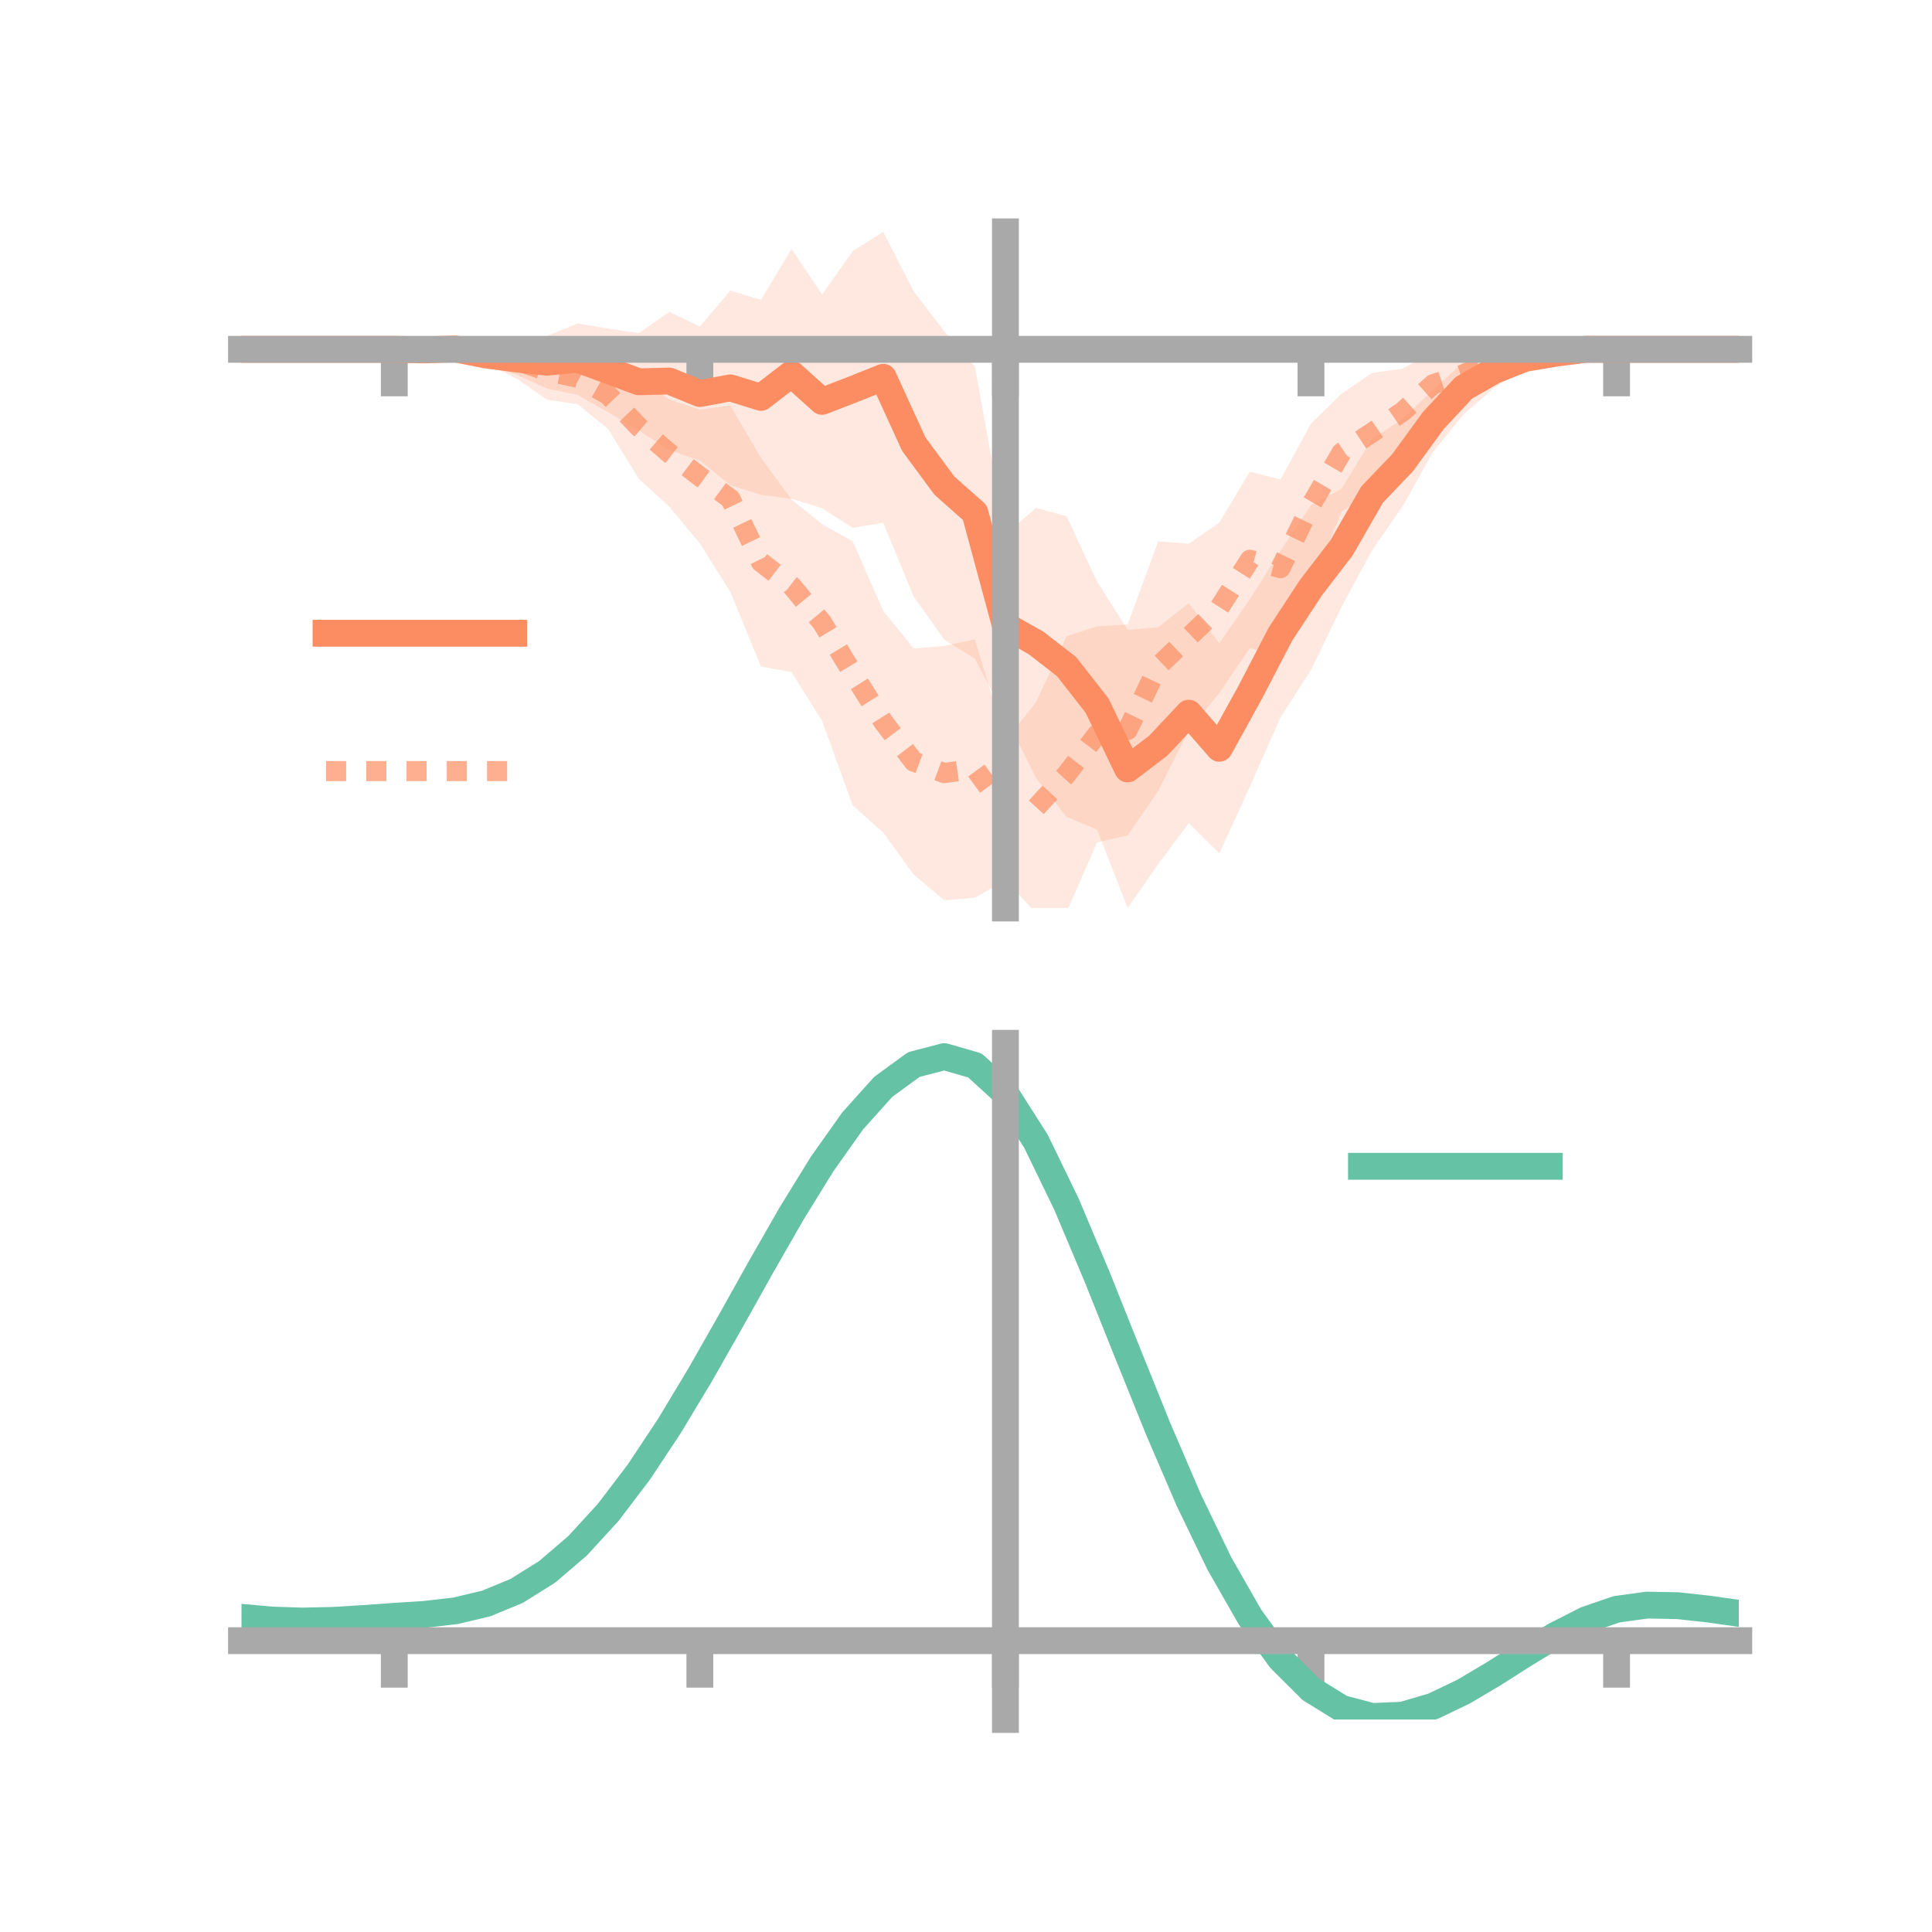 <?xml version="1.0" encoding="utf-8" standalone="no"?>
<!DOCTYPE svg PUBLIC "-//W3C//DTD SVG 1.1//EN"
  "http://www.w3.org/Graphics/SVG/1.1/DTD/svg11.dtd">
<!-- Created with matplotlib (https://matplotlib.org/) -->
<svg height="144pt" version="1.1" viewBox="0 0 144 144" width="144pt" xmlns="http://www.w3.org/2000/svg" xmlns:xlink="http://www.w3.org/1999/xlink">
 <defs>
  <style type="text/css">*{stroke-linecap:butt;stroke-linejoin:round;}</style>
 </defs>
 <g id="figure_1">
  <g id="patch_1">
   <path d="M 0 144 
L 144 144 
L 144 0 
L 0 0 
z
" style="fill:none;"/>
  </g>
  <g id="axes_1">
   <g id="patch_2">
    <path d="M 18 67.68 
L 129.6 67.68 
L 129.6 17.28 
L 18 17.28 
z
" style="fill:none;"/>
   </g>
   <g id="PolyCollection_1">
    <path clip-path="url(#pce141d2830)" d="M 18 26.038 
L 18 26.038 
L 20.278 26.038 
L 22.555 26.038 
L 24.833 26.038 
L 27.11 26.038 
L 29.388 26.038 
L 31.665 25.945 
L 33.943 25.522 
L 36.22 25.739 
L 38.498 25.586 
L 40.776 25.039 
L 43.053 24.106 
L 45.331 24.493 
L 47.608 24.831 
L 49.886 23.246 
L 52.163 24.335 
L 54.441 21.654 
L 56.718 22.354 
L 58.996 18.561 
L 61.273 21.95 
L 63.551 18.722 
L 65.829 17.28 
L 68.106 21.726 
L 70.384 24.701 
L 72.661 27.321 
L 74.939 39.861 
L 77.216 37.85 
L 79.494 38.479 
L 81.771 43.356 
L 84.049 46.947 
L 86.327 46.755 
L 88.604 44.955 
L 90.882 47.943 
L 93.159 44.66 
L 95.437 41.051 
L 97.714 37.66 
L 99.992 36.429 
L 102.269 32.711 
L 104.547 31.232 
L 106.824 29.04 
L 109.102 26.96 
L 111.38 26.32 
L 113.657 25.911 
L 115.935 25.875 
L 118.212 25.817 
L 120.49 26.037 
L 122.767 26.038 
L 125.045 26.038 
L 127.322 26.038 
L 129.6 26.038 
L 129.6 26.038 
L 129.6 26.038 
L 127.322 26.038 
L 125.045 26.038 
L 122.767 26.038 
L 120.49 26.038 
L 118.212 26.25 
L 115.935 26.786 
L 113.657 27.517 
L 111.38 28.895 
L 109.102 30.861 
L 106.824 33.663 
L 104.547 37.729 
L 102.269 41.014 
L 99.992 45.23 
L 97.714 49.932 
L 95.437 53.478 
L 93.159 58.633 
L 90.882 63.601 
L 88.604 61.357 
L 86.327 64.405 
L 84.049 67.68 
L 81.771 61.833 
L 79.494 60.888 
L 77.216 57.982 
L 74.939 53.407 
L 72.661 49.089 
L 70.384 47.68 
L 68.106 44.473 
L 65.829 38.962 
L 63.551 39.344 
L 61.273 37.881 
L 58.996 37.171 
L 56.718 36.883 
L 54.441 36.163 
L 52.163 34.33 
L 49.886 33.556 
L 47.608 32.081 
L 45.331 30.724 
L 43.053 29.435 
L 40.776 28.956 
L 38.498 27.929 
L 36.22 27.176 
L 33.943 26.493 
L 31.665 26.22 
L 29.388 26.038 
L 27.11 26.038 
L 24.833 26.038 
L 22.555 26.038 
L 20.278 26.038 
L 18 26.038 
z
" style="fill:#fc8d62;fill-opacity:0.2;"/>
   </g>
   <g id="PolyCollection_2">
    <path clip-path="url(#pce141d2830)" d="M 18 26.038 
L 18 26.038 
L 20.278 26.038 
L 22.555 26.038 
L 24.833 26.038 
L 27.11 26.038 
L 29.388 26.038 
L 31.665 25.722 
L 33.943 25.625 
L 36.22 25.166 
L 38.498 25.528 
L 40.776 25.534 
L 43.053 26.187 
L 45.331 26.878 
L 47.608 27.955 
L 49.886 29.789 
L 52.163 30.526 
L 54.441 30.231 
L 56.718 34.124 
L 58.996 37.229 
L 61.273 39.066 
L 63.551 40.337 
L 65.829 45.525 
L 68.106 48.338 
L 70.384 48.143 
L 72.661 47.659 
L 74.939 55.206 
L 77.216 52.353 
L 79.494 47.432 
L 81.771 46.683 
L 84.049 46.539 
L 86.327 40.346 
L 88.604 40.53 
L 90.882 38.951 
L 93.159 35.156 
L 95.437 35.737 
L 97.714 31.575 
L 99.992 29.339 
L 102.269 27.797 
L 104.547 27.475 
L 106.824 26.216 
L 109.102 25.785 
L 111.38 25.373 
L 113.657 25.917 
L 115.935 25.649 
L 118.212 25.968 
L 120.49 26.038 
L 122.767 26.038 
L 125.045 26.038 
L 127.322 26.038 
L 129.6 26.038 
L 129.6 26.038 
L 129.6 26.038 
L 127.322 26.038 
L 125.045 26.038 
L 122.767 26.038 
L 120.49 26.038 
L 118.212 26.227 
L 115.935 26.668 
L 113.657 27.598 
L 111.38 28.495 
L 109.102 29.992 
L 106.824 31.057 
L 104.547 33.878 
L 102.269 36.674 
L 99.992 38.134 
L 97.714 43.691 
L 95.437 48.95 
L 93.159 48.298 
L 90.882 51.645 
L 88.604 54.439 
L 86.327 58.957 
L 84.049 62.26 
L 81.771 62.787 
L 79.494 67.991 
L 77.216 68.046 
L 74.939 65.601 
L 72.661 66.909 
L 70.384 67.104 
L 68.106 65.193 
L 65.829 62.055 
L 63.551 60.02 
L 61.273 53.725 
L 58.996 50.093 
L 56.718 49.681 
L 54.441 44.131 
L 52.163 40.501 
L 49.886 37.769 
L 47.608 35.675 
L 45.331 31.988 
L 43.053 30.124 
L 40.776 29.793 
L 38.498 28.216 
L 36.22 27.069 
L 33.943 26.662 
L 31.665 26.245 
L 29.388 26.038 
L 27.11 26.038 
L 24.833 26.038 
L 22.555 26.038 
L 20.278 26.038 
L 18 26.038 
z
" style="fill:#fc8d62;fill-opacity:0.2;"/>
   </g>
   <g id="matplotlib.axis_1">
    <g id="xtick_1">
     <g id="line2d_1">
      <defs>
       <path d="M 0 0 
L 0 3.5 
" id="m95dec42933" style="stroke:#a9a9a9;stroke-width:2;"/>
      </defs>
      <g>
       <use style="fill:#a9a9a9;stroke:#a9a9a9;stroke-width:2;" x="29.388" xlink:href="#m95dec42933" y="26.038"/>
      </g>
     </g>
    </g>
    <g id="xtick_2">
     <g id="line2d_2">
      <g>
       <use style="fill:#a9a9a9;stroke:#a9a9a9;stroke-width:2;" x="52.163" xlink:href="#m95dec42933" y="26.038"/>
      </g>
     </g>
    </g>
    <g id="xtick_3">
     <g id="line2d_3">
      <g>
       <use style="fill:#a9a9a9;stroke:#a9a9a9;stroke-width:2;" x="74.939" xlink:href="#m95dec42933" y="26.038"/>
      </g>
     </g>
    </g>
    <g id="xtick_4">
     <g id="line2d_4">
      <g>
       <use style="fill:#a9a9a9;stroke:#a9a9a9;stroke-width:2;" x="97.714" xlink:href="#m95dec42933" y="26.038"/>
      </g>
     </g>
    </g>
    <g id="xtick_5">
     <g id="line2d_5">
      <g>
       <use style="fill:#a9a9a9;stroke:#a9a9a9;stroke-width:2;" x="120.49" xlink:href="#m95dec42933" y="26.038"/>
      </g>
     </g>
    </g>
   </g>
   <g id="matplotlib.axis_2"/>
   <g id="line2d_6">
    <path clip-path="url(#pce141d2830)" d="M 18 26.038 
L 20.278 26.038 
L 22.555 26.038 
L 24.833 26.038 
L 27.11 26.038 
L 29.388 26.038 
L 31.665 26.082 
L 33.943 26.008 
L 36.22 26.457 
L 38.498 26.757 
L 40.776 26.998 
L 43.053 26.771 
L 45.331 27.609 
L 47.608 28.456 
L 49.886 28.401 
L 52.163 29.333 
L 54.441 28.909 
L 56.718 29.618 
L 58.996 27.866 
L 61.273 29.915 
L 63.551 29.033 
L 65.829 28.121 
L 68.106 33.1 
L 70.384 36.19 
L 72.661 38.205 
L 74.939 46.634 
L 77.216 47.916 
L 79.494 49.684 
L 81.771 52.594 
L 84.049 57.313 
L 86.327 55.58 
L 88.604 53.156 
L 90.882 55.772 
L 93.159 51.646 
L 95.437 47.264 
L 97.714 43.796 
L 99.992 40.83 
L 102.269 36.863 
L 104.547 34.481 
L 106.824 31.352 
L 109.102 28.911 
L 111.38 27.608 
L 113.657 26.714 
L 115.935 26.33 
L 118.212 26.033 
L 120.49 26.038 
L 122.767 26.038 
L 125.045 26.038 
L 127.322 26.038 
L 129.6 26.038 
" style="fill:none;stroke:#fc8d62;stroke-linecap:square;stroke-width:2;"/>
   </g>
   <g id="line2d_7">
    <path clip-path="url(#pce141d2830)" d="M 18 26.038 
L 20.278 26.038 
L 22.555 26.038 
L 24.833 26.038 
L 27.11 26.038 
L 29.388 26.038 
L 31.665 25.984 
L 33.943 26.144 
L 36.22 26.118 
L 38.498 26.872 
L 40.776 27.664 
L 43.053 28.155 
L 45.331 29.433 
L 47.608 31.815 
L 49.886 33.779 
L 52.163 35.514 
L 54.441 37.181 
L 56.718 41.902 
L 58.996 43.661 
L 61.273 46.395 
L 63.551 50.178 
L 65.829 53.79 
L 68.106 56.766 
L 70.384 57.623 
L 72.661 57.284 
L 74.939 60.404 
L 77.216 60.199 
L 79.494 57.712 
L 81.771 54.735 
L 84.049 54.4 
L 86.327 49.651 
L 88.604 47.485 
L 90.882 45.298 
L 93.159 41.727 
L 95.437 42.344 
L 97.714 37.633 
L 99.992 33.736 
L 102.269 32.235 
L 104.547 30.677 
L 106.824 28.636 
L 109.102 27.888 
L 111.38 26.934 
L 113.657 26.757 
L 115.935 26.159 
L 118.212 26.097 
L 120.49 26.038 
L 122.767 26.038 
L 125.045 26.038 
L 127.322 26.038 
L 129.6 26.038 
" style="fill:none;stroke:#fc8d62;stroke-dasharray:1.5,1.5;stroke-dashoffset:0;stroke-opacity:0.7;stroke-width:1.5;"/>
   </g>
   <g id="patch_3">
    <path d="M 74.939 67.68 
L 74.939 17.28 
" style="fill:none;stroke:#a9a9a9;stroke-linecap:square;stroke-linejoin:miter;stroke-width:2;"/>
   </g>
   <g id="patch_4">
    <path d="M 129.6 67.68 
L 129.6 17.28 
" style="fill:none;"/>
   </g>
   <g id="patch_5">
    <path d="M 18 26.038 
L 129.6 26.038 
" style="fill:none;stroke:#a9a9a9;stroke-linecap:square;stroke-linejoin:miter;stroke-width:2;"/>
   </g>
   <g id="patch_6">
    <path d="M 18 17.28 
L 129.6 17.28 
" style="fill:none;"/>
   </g>
   <g id="legend_1">
    <g id="line2d_8">
     <path d="M 24.3 47.2 
L 38.3 47.2 
" style="fill:none;stroke:#fc8d62;stroke-linecap:square;stroke-width:2;"/>
    </g>
    <g id="line2d_9"/>
    <g id="text_1">
     <!--   -->
     <g transform="translate(43.9 49.65)scale(0.07 -0.07)">
      <defs>
       <path id="DejaVuSans-32"/>
      </defs>
      <use xlink:href="#DejaVuSans-32"/>
     </g>
    </g>
    <g id="line2d_10">
     <path d="M 24.3 57.474 
L 38.3 57.474 
" style="fill:none;stroke:#fc8d62;stroke-dasharray:1.5,1.5;stroke-dashoffset:0;stroke-opacity:0.7;stroke-width:1.5;"/>
    </g>
    <g id="line2d_11"/>
    <g id="text_2">
     <!--   -->
     <g transform="translate(43.9 59.924)scale(0.07 -0.07)">
      <use xlink:href="#DejaVuSans-32"/>
     </g>
    </g>
   </g>
  </g>
  <g id="axes_2">
   <g id="patch_7">
    <path d="M 18 128.16 
L 129.6 128.16 
L 129.6 77.76 
L 18 77.76 
z
" style="fill:none;"/>
   </g>
   <g id="PolyCollection_3">
    <path clip-path="url(#pb88a302fda)" d="M 18 120.59 
L 18 120.504 
L 20.278 120.716 
L 22.555 120.792 
L 24.833 120.736 
L 27.11 120.588 
L 29.388 120.417 
L 31.665 120.266 
L 33.943 119.997 
L 36.22 119.451 
L 38.498 118.501 
L 40.776 117.056 
L 43.053 115.066 
L 45.331 112.522 
L 47.608 109.454 
L 49.886 105.932 
L 52.163 102.055 
L 54.441 97.952 
L 56.718 93.779 
L 58.996 89.71 
L 61.273 85.934 
L 63.551 82.65 
L 65.829 80.06 
L 68.106 78.365 
L 70.384 77.76 
L 72.661 78.43 
L 74.939 80.541 
L 77.216 84.17 
L 79.494 88.944 
L 81.771 94.428 
L 84.049 100.217 
L 86.327 105.955 
L 88.604 111.343 
L 90.882 116.147 
L 93.159 120.196 
L 95.437 123.388 
L 97.714 125.682 
L 99.992 127.1 
L 102.269 127.71 
L 104.547 127.62 
L 106.824 126.964 
L 109.102 125.892 
L 111.38 124.564 
L 113.657 123.141 
L 115.935 121.782 
L 118.212 120.64 
L 120.49 119.864 
L 122.767 119.553 
L 125.045 119.602 
L 127.322 119.86 
L 129.6 120.195 
L 129.6 120.305 
L 129.6 120.305 
L 127.322 119.994 
L 125.045 119.754 
L 122.767 119.715 
L 120.49 120.031 
L 118.212 120.819 
L 115.935 121.994 
L 113.657 123.403 
L 111.38 124.882 
L 109.102 126.262 
L 106.824 127.374 
L 104.547 128.056 
L 102.269 128.16 
L 99.992 127.561 
L 97.714 126.168 
L 95.437 123.925 
L 93.159 120.825 
L 90.882 116.907 
L 88.604 112.264 
L 86.327 107.056 
L 84.049 101.506 
L 81.771 95.899 
L 79.494 90.583 
L 77.216 85.953 
L 74.939 82.433 
L 72.661 80.391 
L 70.384 79.746 
L 68.106 80.331 
L 65.829 81.962 
L 63.551 84.449 
L 61.273 87.595 
L 58.996 91.204 
L 56.718 95.088 
L 54.441 99.065 
L 52.163 102.969 
L 49.886 106.656 
L 47.608 110.006 
L 45.331 112.926 
L 43.053 115.356 
L 40.776 117.266 
L 38.498 118.665 
L 36.22 119.593 
L 33.943 120.127 
L 31.665 120.386 
L 29.388 120.525 
L 27.11 120.68 
L 24.833 120.81 
L 22.555 120.854 
L 20.278 120.782 
L 18 120.59 
z
" style="fill:#66c2a5;fill-opacity:0.2;"/>
   </g>
   <g id="matplotlib.axis_3">
    <g id="xtick_6">
     <g id="line2d_12">
      <g>
       <use style="fill:#a9a9a9;stroke:#a9a9a9;stroke-width:2;" x="29.388" xlink:href="#m95dec42933" y="122.288"/>
      </g>
     </g>
    </g>
    <g id="xtick_7">
     <g id="line2d_13">
      <g>
       <use style="fill:#a9a9a9;stroke:#a9a9a9;stroke-width:2;" x="52.163" xlink:href="#m95dec42933" y="122.288"/>
      </g>
     </g>
    </g>
    <g id="xtick_8">
     <g id="line2d_14">
      <g>
       <use style="fill:#a9a9a9;stroke:#a9a9a9;stroke-width:2;" x="74.939" xlink:href="#m95dec42933" y="122.288"/>
      </g>
     </g>
    </g>
    <g id="xtick_9">
     <g id="line2d_15">
      <g>
       <use style="fill:#a9a9a9;stroke:#a9a9a9;stroke-width:2;" x="97.714" xlink:href="#m95dec42933" y="122.288"/>
      </g>
     </g>
    </g>
    <g id="xtick_10">
     <g id="line2d_16">
      <g>
       <use style="fill:#a9a9a9;stroke:#a9a9a9;stroke-width:2;" x="120.49" xlink:href="#m95dec42933" y="122.288"/>
      </g>
     </g>
    </g>
   </g>
   <g id="matplotlib.axis_4"/>
   <g id="line2d_17">
    <path clip-path="url(#pb88a302fda)" d="M 18 120.547 
L 20.278 120.749 
L 22.555 120.823 
L 24.833 120.773 
L 27.11 120.634 
L 29.388 120.471 
L 31.665 120.326 
L 33.943 120.062 
L 36.22 119.522 
L 38.498 118.583 
L 40.776 117.161 
L 43.053 115.211 
L 45.331 112.724 
L 47.608 109.73 
L 49.886 106.294 
L 52.163 102.512 
L 54.441 98.508 
L 56.718 94.434 
L 58.996 90.457 
L 61.273 86.764 
L 63.551 83.549 
L 65.829 81.011 
L 68.106 79.348 
L 70.384 78.753 
L 72.661 79.41 
L 74.939 81.487 
L 77.216 85.062 
L 79.494 89.764 
L 81.771 95.164 
L 84.049 100.861 
L 86.327 106.506 
L 88.604 111.804 
L 90.882 116.527 
L 93.159 120.511 
L 95.437 123.657 
L 97.714 125.925 
L 99.992 127.331 
L 102.269 127.935 
L 104.547 127.838 
L 106.824 127.169 
L 109.102 126.077 
L 111.38 124.723 
L 113.657 123.272 
L 115.935 121.888 
L 118.212 120.729 
L 120.49 119.947 
L 122.767 119.634 
L 125.045 119.678 
L 127.322 119.927 
L 129.6 120.25 
" style="fill:none;stroke:#66c2a5;stroke-linecap:square;stroke-width:2;"/>
   </g>
   <g id="patch_8">
    <path d="M 74.939 128.16 
L 74.939 77.76 
" style="fill:none;stroke:#a9a9a9;stroke-linecap:square;stroke-linejoin:miter;stroke-width:2;"/>
   </g>
   <g id="patch_9">
    <path d="M 129.6 128.16 
L 129.6 77.76 
" style="fill:none;"/>
   </g>
   <g id="patch_10">
    <path d="M 18 122.288 
L 129.6 122.288 
" style="fill:none;stroke:#a9a9a9;stroke-linecap:square;stroke-linejoin:miter;stroke-width:2;"/>
   </g>
   <g id="patch_11">
    <path d="M 18 77.76 
L 129.6 77.76 
" style="fill:none;"/>
   </g>
   <g id="legend_2">
    <g id="line2d_18">
     <path d="M 101.475 86.929 
L 115.475 86.929 
" style="fill:none;stroke:#66c2a5;stroke-linecap:square;stroke-width:2;"/>
    </g>
    <g id="line2d_19"/>
    <g id="text_3">
     <!--   -->
     <g transform="translate(121.075 89.379)scale(0.07 -0.07)">
      <use xlink:href="#DejaVuSans-32"/>
     </g>
    </g>
   </g>
  </g>
 </g>
 <defs>
  <clipPath id="pce141d2830">
   <rect height="50.4" width="111.6" x="18" y="17.28"/>
  </clipPath>
  <clipPath id="pb88a302fda">
   <rect height="50.4" width="111.6" x="18" y="77.76"/>
  </clipPath>
 </defs>
</svg>
